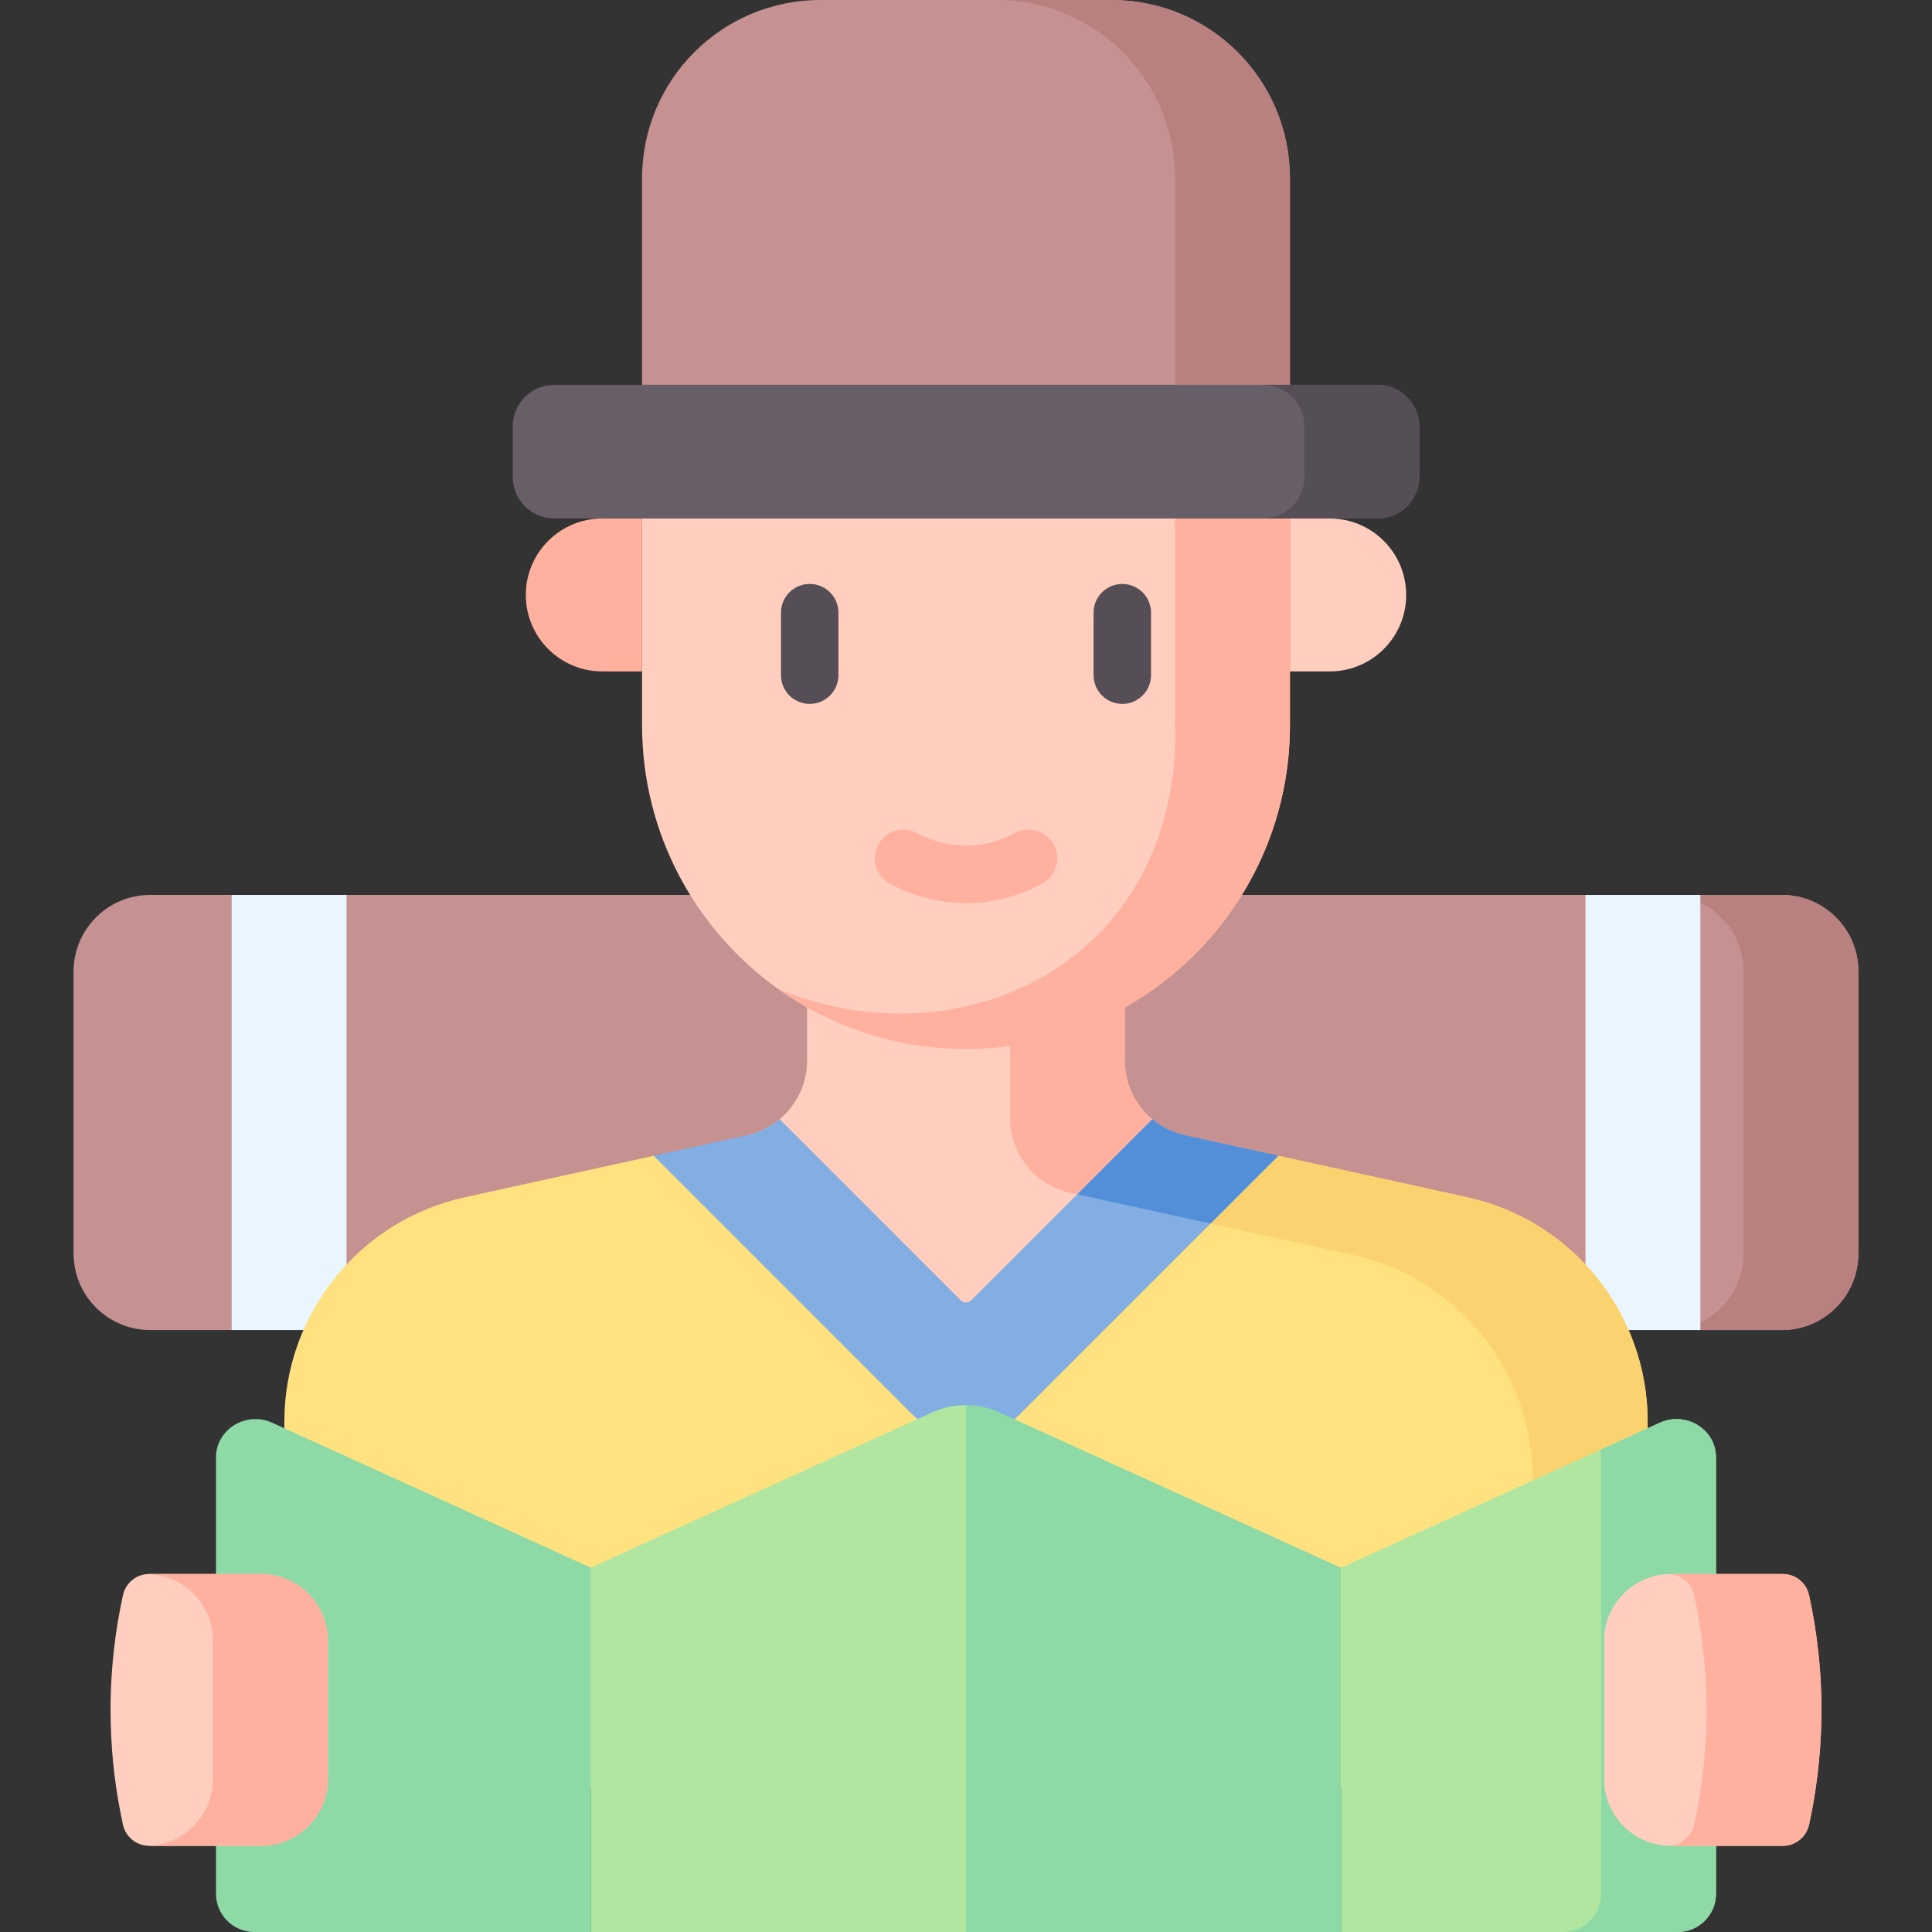 <svg id="Layer_1" enable-background="new 0 0 512 512" height="512" viewBox="0 0 512 512" width="512" xmlns="http://www.w3.org/2000/svg"><rect x="0" y="0" width="512" height="512" fill="#333333" stroke="none"/><g><g><path d="m472.202 352.478h-21.592l-15.223-15-15.223 15h-328.328l-15.223-15-15.223 15h-21.592c-11.21 0-20.297-9.087-20.297-20.297v-74.724c0-11.21 9.087-20.297 20.297-20.297h21.592l15.223 15 15.223-15h328.328l16.482 15 13.964-15h21.593c11.21 0 20.297 9.087 20.297 20.297v74.724c0 11.21-9.088 20.297-20.298 20.297z" fill="#c59191"/><path d="m450.61 239.187c6.774 3.289 11.444 10.234 11.444 18.27v74.724c0 8.036-4.67 14.981-11.444 18.27v2.028h21.593c11.21 0 20.297-9.087 20.297-20.297v-74.724c0-11.21-9.087-20.297-20.297-20.297h-21.593z" fill="#b98080"/><g fill="#eaf6ff"><path d="m420.164 237.159h30.446v115.319h-30.446z"/><path d="m61.39 237.159h30.446v115.319h-30.446z"/></g></g><path d="m206.607 296.607c-2.441 2.043-5.387 18.532-8.664 19.252l-24.709-9.57-50.059 11.002c-27.927 6.138-47.821 30.879-47.821 59.473v97.178h361.292v-97.178c0-28.593-19.895-53.335-47.821-59.473l-50.059-11.002-24.709 9.57c-3.277-.72-6.223-17.209-8.664-19.252z" fill="#ffe180"/><path d="m314.057 300.859c-3.277-.72-6.223-2.209-8.664-4.252-4.492-3.76-22.276-9.396-22.276-15.572l15-14.045v-47.779h-84.234v61.824c0 9.531-6.632 17.778-15.94 19.824l58.057 60.892z" fill="#ffcebf"/><g><path d="m305.393 296.607c-4.492-3.76-7.276-9.396-7.276-15.572v-61.824l-30.446 15.223v61.824c0 9.531 6.632 17.778 15.94 19.824l1.889.415" fill="#ffb09e"/><path d="m320.8 324.256 37.579 8.259c27.927 6.138 47.821 30.879 47.821 59.473v81.955h30.446v-97.178c0-28.593-19.895-53.335-47.821-59.473l-50.059-11.002z" fill="#fbd270"/></g><g><g><path d="m341.848 125.164v66.981c0 23.707-9.611 45.171-25.138 60.699-5.51 5.51-11.765 10.275-18.602 14.129-4.346 2.451-8.928-10.466-13.702-8.792-5.357 1.878-10.956 18.239-16.738 19.025-3.815.518-7.71.786-11.668.786-16.045 0-31.055-4.404-43.903-12.067-1.979-1.167-3.897-2.425-5.764-3.755-21.891-15.548-36.18-41.122-36.18-70.026v-66.981h171.695z" fill="#ffcebf"/><path d="m341.848 125.164v66.981c0 23.707-9.611 45.171-25.138 60.699-15.538 15.537-37.002 25.148-60.709 25.148-16.045 0-31.055-4.404-43.903-12.067-1.928-1.269-3.846-2.517-5.764-3.755 30.314 12.432 63.957 6.505 84.812-14.655 21.13-21.454 20.49-49.789 20.257-55.371v-66.981h30.445z" fill="#ffb09e"/><path d="m341.846 101.977h-171.692v-54.734c0-26.092 21.151-47.243 47.243-47.243h77.207c26.092 0 47.243 21.151 47.243 47.243v54.734z" fill="#c59191"/><path d="m294.603 0h-30.446c26.092 0 47.243 21.151 47.243 47.243v54.734h30.446v-54.734c0-26.092-21.151-47.243-47.243-47.243z" fill="#b98080"/><path d="m146.915 137.409h218.17c6.1 0 11.045-4.945 11.045-11.045v-13.342c0-6.1-4.945-11.045-11.045-11.045h-218.17c-6.1 0-11.045 4.945-11.045 11.045v13.342c0 6.1 4.945 11.045 11.045 11.045z" fill="#685e68"/><path d="m365.085 101.977h-30.446c6.1 0 11.045 4.945 11.045 11.045v13.342c0 6.1-4.945 11.045-11.045 11.045h30.446c6.1 0 11.045-4.945 11.045-11.045v-13.342c0-6.1-4.945-11.045-11.045-11.045z" fill="#554e56"/></g><g><g><path d="m214.581 186.541c-4.204 0-7.611-3.408-7.611-7.611v-16.567c0-4.204 3.408-7.611 7.611-7.611s7.611 3.408 7.611 7.611v16.567c.001 4.203-3.407 7.611-7.611 7.611z" fill="#554e56"/></g><g><path d="m297.419 186.541c-4.204 0-7.612-3.408-7.612-7.611v-16.567c0-4.204 3.408-7.611 7.612-7.611s7.612 3.408 7.612 7.611v16.567c-.001 4.203-3.409 7.611-7.612 7.611z" fill="#554e56"/></g></g><g><path d="m256.001 239.325c-.147 0-.293-.001-.441-.002-8.707-.091-15.566-2.871-19.788-5.186-3.686-2.022-5.035-6.648-3.013-10.334 2.021-3.685 6.647-5.036 10.334-3.013 2.695 1.478 7.073 3.253 12.626 3.311 5.792.063 10.373-1.767 13.187-3.311 3.686-2.021 8.313-.672 10.334 3.013 2.022 3.686.673 8.312-3.013 10.334-4.337 2.378-11.341 5.188-20.226 5.188z" fill="#ffb09e"/></g><path d="m352.391 177.933h-10.544v-40.524h10.544c11.19 0 20.262 9.072 20.262 20.262 0 11.191-9.072 20.262-20.262 20.262z" fill="#ffcebf"/><path d="m159.609 177.933h10.544v-40.524h-10.544c-11.191 0-20.262 9.072-20.262 20.262 0 11.191 9.072 20.262 20.262 20.262z" fill="#ffb09e"/></g><path d="m338.766 306.29-24.709-5.43c-3.278-.72-6.212-2.222-8.653-4.265l-47.969 47.969c-.793.793-2.078.793-2.87 0l-47.969-47.969c-2.441 2.043-5.376 3.545-8.653 4.265l-24.709 5.43 68.414 68.414c7.927 7.927 20.778 7.927 28.705 0z" fill="#82aee3"/><path d="m285.501 316.498 35.299 7.758 17.966-17.966-24.709-5.43c-3.277-.72-6.223-2.209-8.664-4.252z" fill="#528fd8"/><g><g><path d="m67.389 512c-5.605 0-10.149-4.544-10.149-10.149v-115.622c0-7.432 7.961-12.344 14.895-9.189l84.484 38.434v96.526z" fill="#8ddaa7"/><path d="m355.376 415.476v96.524h-198.752v-96.524l90.496-41.173c2.811-1.279 5.846-1.918 8.88-1.918s6.069.639 8.88 1.918z" fill="#8ddaa7"/><path d="m355.38 512v-96.526l84.484-38.434c6.934-3.155 14.895 1.757 14.895 9.189v115.622c0 5.605-4.544 10.149-10.149 10.149z" fill="#b0e6a0"/><path d="m439.864 377.04-15.775 7.176c.133.649.224 1.315.224 2.013v115.622c0 5.605-4.544 10.149-10.149 10.149h30.446c5.605 0 10.149-4.544 10.149-10.149v-115.622c0-7.433-7.961-12.344-14.895-9.189z" fill="#8ddaa7"/></g><path d="m256 372.385v139.615h-99.376v-96.524l90.496-41.173c2.811-1.279 5.846-1.918 8.88-1.918z" fill="#b0e6a0"/></g><g><path d="m472.467 489.165h-29.641c-9.793 0-17.732-7.939-17.732-17.732v-36.572c0-9.793 7.939-17.733 17.733-17.733h29.639c3.347 0 6.231 2.332 6.946 5.602 1.96 8.961 3.525 20.252 3.264 33.272-.212 10.557-1.576 19.854-3.263 27.562-.716 3.269-3.6 5.601-6.946 5.601z" fill="#ffcebf"/><path d="m479.412 422.73c-.715-3.27-3.599-5.602-6.946-5.602h-29.639c-.172 0-.339.021-.51.026 3.217.135 5.955 2.405 6.649 5.576 1.96 8.961 3.525 20.252 3.264 33.272-.212 10.557-1.576 19.854-3.263 27.562-.694 3.171-3.432 5.441-6.649 5.576.171.005.337.026.509.026h29.641c3.347 0 6.23-2.332 6.946-5.602 1.687-7.708 3.051-17.005 3.263-27.562.26-13.02-1.305-24.311-3.265-33.272z" fill="#ffb09e"/><path d="m39.533 489.165h29.641c9.793 0 17.732-7.939 17.732-17.732v-36.572c0-9.793-7.939-17.733-17.733-17.733h-29.639c-3.347 0-6.231 2.332-6.946 5.602-1.96 8.961-3.525 20.252-3.264 33.272.212 10.557 1.576 19.854 3.263 27.562.716 3.269 3.6 5.601 6.946 5.601z" fill="#ffcebf"/><path d="m69.174 417.128h-29.64c-.101 0-.197.022-.297.026 9.556.272 17.223 8.085 17.223 17.707v36.572c0 9.621-7.668 17.435-17.224 17.707.1.004.196.026.296.026h29.641c9.793 0 17.732-7.939 17.732-17.732v-36.572c.001-9.795-7.938-17.734-17.731-17.734z" fill="#ffb09e"/></g></g></svg>